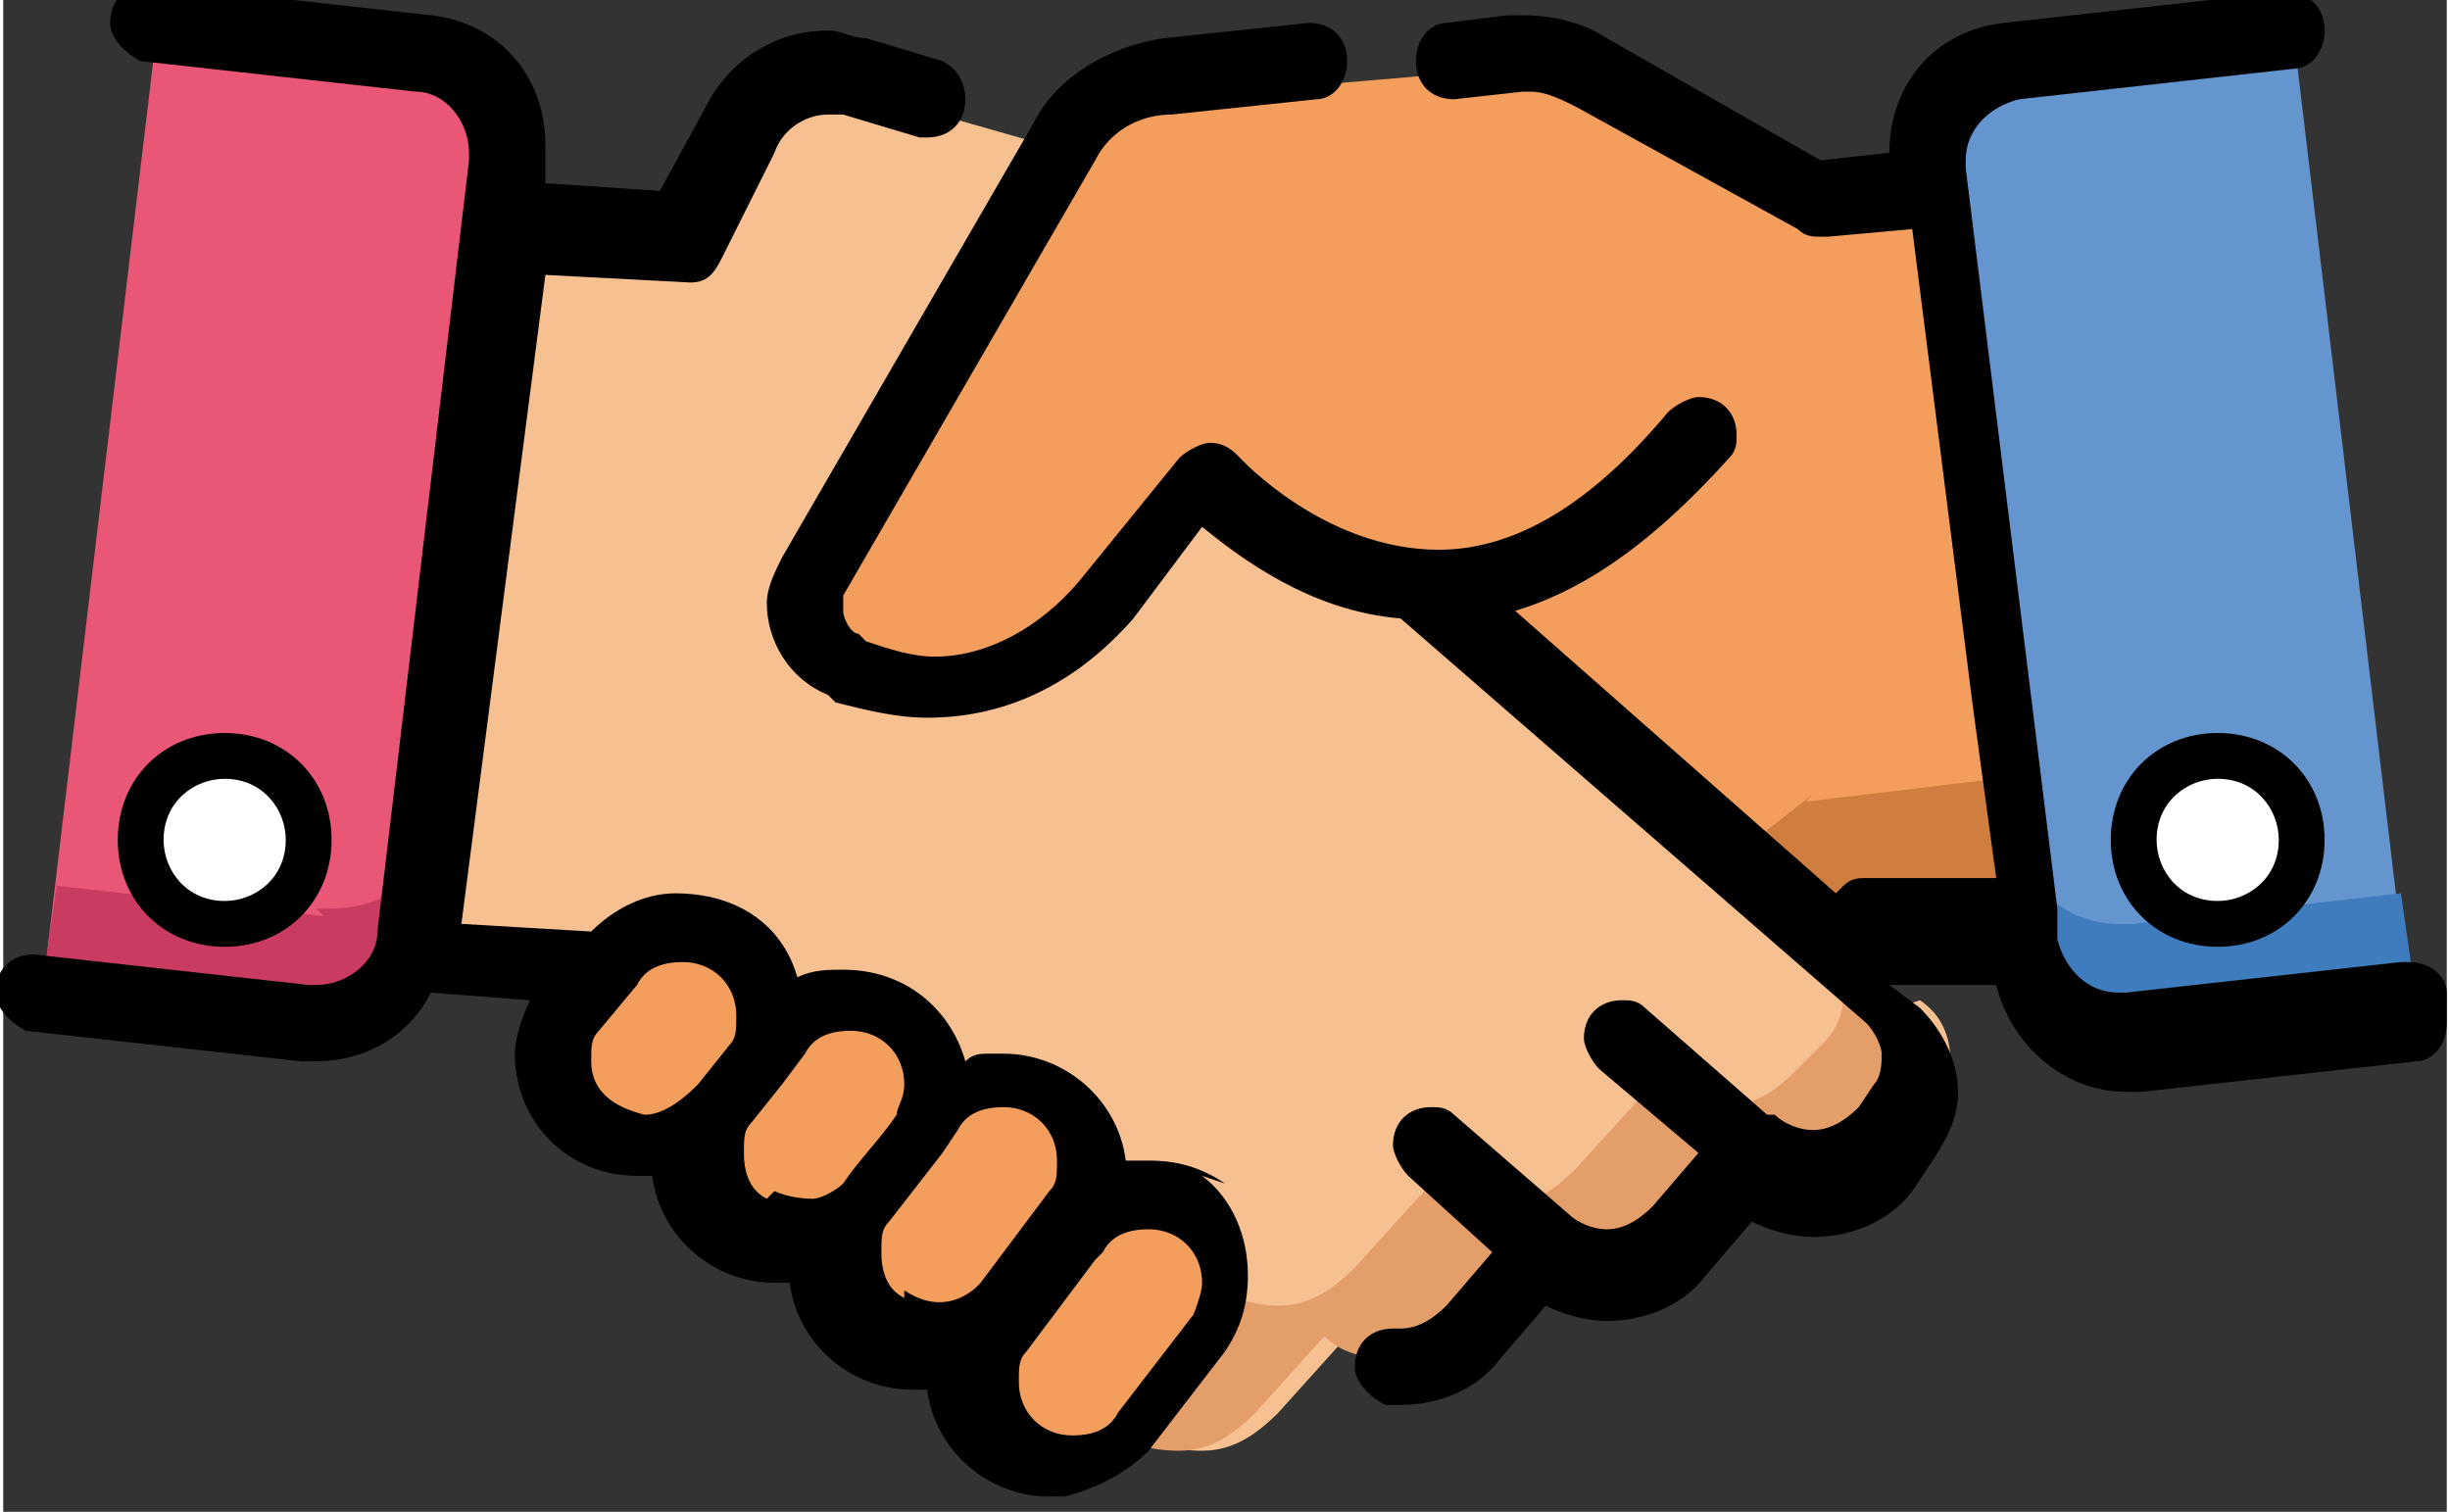 <?xml version="1.0" encoding="UTF-8"?>
<!DOCTYPE svg PUBLIC "-//W3C//DTD SVG 1.1//EN" "http://www.w3.org/Graphics/SVG/1.1/DTD/svg11.dtd">
<!-- Creator: CorelDRAW 2020 (64-Bit) -->
<svg xmlns="http://www.w3.org/2000/svg" xml:space="preserve" width="16.812mm" height="10.375mm" version="1.1" style="shape-rendering:geometricPrecision; text-rendering:geometricPrecision; image-rendering:optimizeQuality; fill-rule:evenodd; clip-rule:evenodd"
viewBox="0 0 3.2 1.98"
 xmlns:xlink="http://www.w3.org/1999/xlink"
 xmlns:xodm="http://www.corel.com/coreldraw/odm/2003">
 <rect x="0" y="0" width="3.2" height="1.98" fill="#333333" stroke="none"/>
 <defs>
  <style type="text/css">
   <![CDATA[
    .fil9 {fill:black;fill-rule:nonzero}
    .fil5 {fill:#3F7CBE;fill-rule:nonzero}
    .fil4 {fill:#6495CF;fill-rule:nonzero}
    .fil7 {fill:#CA3B61;fill-rule:nonzero}
    .fil1 {fill:#D07D40;fill-rule:nonzero}
    .fil3 {fill:#E39E6A;fill-rule:nonzero}
    .fil6 {fill:#E95676;fill-rule:nonzero}
    .fil8 {fill:#E9ECF0;fill-rule:nonzero}
    .fil0 {fill:#F39E5C;fill-rule:nonzero}
    .fil2 {fill:#F7C091;fill-rule:nonzero}
    .fil10 {fill:white;fill-rule:nonzero}
   ]]>
  </style>
 </defs>
 <g id="Capa_x0020_1">
  <g id="_2730172024544">
   <path class="fil0" d="M2.62 0.92l-0.08 -0.66 -0.15 0.02 0 -0 -0.3 -0.17c-0.03,-0.01 -0.06,-0.02 -0.09,-0.02 -0.01,0 -0.01,0 -0.02,0l-0.47 0.04c-0.06,0.01 -0.11,0.04 -0.14,0.09l-0.33 0.57c-0.01,0.01 -0.01,0.03 -0.01,0.04 0,0.03 0.02,0.06 0.05,0.07l0.01 0.01c0.03,0.01 0.05,0.02 0.08,0.02l-0.04 0.04 -0.08 0.07 -0.24 0.2c-0.02,0.02 -0.03,0.05 -0.03,0.08 0,0.02 0.01,0.05 0.02,0.07l0.02 0.03c0.02,0.03 0.06,0.04 0.1,0.04 0.03,0 0.06,-0.01 0.09,-0.03l0.09 0.1c0.02,0.03 0.06,0.04 0.1,0.04 0.03,0 0.06,-0.01 0.09,-0.03l0.09 0.1c0.02,0.03 0.06,0.04 0.1,0.04 0.03,0 0.06,-0.01 0.09,-0.03l0.05 0.04c0.02,0.03 0.06,0.04 0.1,0.04 0.03,0 0.06,-0.01 0.09,-0.03l0.07 -0.06 0.56 -0.44 0 -0 0.22 -0 -0.04 -0.29z"/>
   <path class="fil1" d="M2.37 1.04l-0 0 -0.56 0.44 -0.07 0.06c-0.02,0.02 -0.05,0.03 -0.09,0.03 -0.04,0 -0.07,-0.02 -0.1,-0.04l-0.05 -0.04c-0.02,0.02 -0.05,0.03 -0.09,0.03 -0.04,0 -0.07,-0.02 -0.1,-0.04l-0.09 -0.1c-0.02,0.02 -0.05,0.03 -0.09,0.03 -0.04,0 -0.07,-0.02 -0.1,-0.04l-0.09 -0.1c-0.02,0.02 -0.05,0.03 -0.09,0.03 -0.03,0 -0.05,-0.01 -0.08,-0.02 -0.01,0.02 -0.02,0.04 -0.02,0.06 0,0.02 0.01,0.05 0.02,0.07l0.02 0.03c0.02,0.03 0.06,0.04 0.1,0.04 0.03,0 0.06,-0.01 0.09,-0.03l0.09 0.1c0.02,0.03 0.06,0.04 0.1,0.04 0.03,0 0.06,-0.01 0.09,-0.03l0.09 0.1c0.02,0.03 0.06,0.04 0.1,0.04 0.03,0 0.06,-0.01 0.09,-0.03l0.05 0.04c0.02,0.03 0.06,0.04 0.1,0.04 0.03,0 0.06,-0.01 0.09,-0.03l0.07 -0.06 0.56 -0.44 0 -0 0.22 -0 -0.02 -0.2 -0.25 0.03z"/>
   <path class="fil2" d="M2.48 1.32l-0.3 -0.26 -0.08 -0.07 -0.06 -0.05 -0.26 -0.22 0.03 -0.25c0,-0.01 0,-0.01 0,-0.02 0,-0.08 -0.05,-0.15 -0.13,-0.17l-0.56 -0.16c-0.01,-0 -0.02,-0 -0.03,-0 -0.05,0 -0.09,0.03 -0.12,0.07l-0.07 0.14 -0.3 -0.02 -0.08 0.66 -0.03 0.29 0.3 0.02 0 0 0.62 0.53 0.07 0.06c0.02,0.02 0.05,0.03 0.09,0.03 0.04,0 0.07,-0.02 0.1,-0.05l0.09 -0.1c0.02,0.02 0.05,0.03 0.09,0.03 0.04,0 0.07,-0.02 0.1,-0.05l0.09 -0.1c0.02,0.02 0.05,0.03 0.09,0.03 0.04,0 0.07,-0.02 0.1,-0.05l0.09 -0.1c0.02,0.02 0.05,0.03 0.09,0.03 0.04,0 0.07,-0.02 0.1,-0.05l0.02 -0.03c0.02,-0.02 0.02,-0.04 0.02,-0.07 0,-0.03 -0.01,-0.06 -0.04,-0.08l0 0z"/>
   <path class="fil3" d="M2.48 1.32l-0.09 -0.08c0.01,0.02 0.02,0.04 0.02,0.06 0,0.03 -0.01,0.05 -0.03,0.07l-0.03 0.03c-0.03,0.03 -0.06,0.05 -0.1,0.05 -0.03,0 -0.07,-0.01 -0.09,-0.03l-0.1 0.11c-0.03,0.03 -0.06,0.05 -0.1,0.05 -0.03,0 -0.07,-0.01 -0.09,-0.03l-0.1 0.11c-0.03,0.03 -0.06,0.05 -0.1,0.05 -0.03,0 -0.07,-0.01 -0.09,-0.03l-0.1 0.11c-0.02,0.02 -0.04,0.03 -0.07,0.04l0.04 0.04c0.02,0.02 0.05,0.03 0.09,0.03 0.04,0 0.07,-0.02 0.1,-0.05l0.09 -0.1c0.02,0.02 0.05,0.03 0.09,0.03 0.04,0 0.07,-0.02 0.1,-0.05l0.09 -0.1c0.02,0.02 0.05,0.03 0.09,0.03 0.04,0 0.07,-0.02 0.1,-0.05l0.09 -0.1c0.02,0.02 0.05,0.03 0.09,0.03 0.04,0 0.07,-0.02 0.1,-0.05l0.02 -0.03c0.02,-0.02 0.02,-0.04 0.02,-0.07 0,-0.03 -0.01,-0.06 -0.04,-0.08l0 0z"/>
   <path class="fil0" d="M0.79 1.27l-0.04 0.05c-0.02,0.02 -0.02,0.05 -0.02,0.07 0,0.04 0.02,0.07 0.05,0.09l0 0c0.02,0.02 0.05,0.02 0.07,0.02 0.04,0 0.07,-0.02 0.09,-0.05l0.04 -0.05c0.02,-0.02 0.02,-0.05 0.02,-0.07 0,-0.04 -0.02,-0.07 -0.05,-0.09l0 0c-0.02,-0.02 -0.05,-0.02 -0.07,-0.02 -0.04,0 -0.07,0.02 -0.09,0.05l0 0z"/>
   <path class="fil0" d="M1.01 1.37l-0.07 0.09c-0.02,0.02 -0.02,0.05 -0.02,0.07 0,0.04 0.02,0.07 0.05,0.09l0 0c0.02,0.02 0.05,0.02 0.07,0.02 0.04,0 0.07,-0.02 0.09,-0.05l0.07 -0.09c0.02,-0.02 0.02,-0.05 0.02,-0.07 0,-0.04 -0.02,-0.07 -0.05,-0.09l0 0c-0.02,-0.02 -0.05,-0.02 -0.07,-0.02 -0.04,0 -0.07,0.02 -0.09,0.05l0 0z"/>
   <path class="fil0" d="M1.22 1.48l-0.09 0.12c-0.02,0.02 -0.02,0.05 -0.02,0.07 0,0.04 0.02,0.07 0.05,0.09l0 0c0.02,0.02 0.05,0.02 0.07,0.02 0.04,0 0.07,-0.02 0.09,-0.05l0.09 -0.12c0.02,-0.02 0.02,-0.05 0.02,-0.07 0,-0.04 -0.02,-0.07 -0.05,-0.09l0 0c-0.02,-0.02 -0.05,-0.02 -0.07,-0.02 -0.04,0 -0.07,0.02 -0.09,0.05l0 0z"/>
   <path class="fil0" d="M1.41 1.61l-0.1 0.13c-0.02,0.02 -0.02,0.05 -0.02,0.07 0,0.04 0.02,0.07 0.05,0.09l0 0c0.02,0.02 0.05,0.02 0.07,0.02 0.04,0 0.07,-0.02 0.09,-0.05l0.1 -0.13c0.02,-0.02 0.02,-0.05 0.02,-0.07 0,-0.04 -0.02,-0.07 -0.05,-0.09l-0 0c-0.02,-0.02 -0.05,-0.02 -0.07,-0.02 -0.04,0 -0.07,0.02 -0.09,0.05l-0 -0z"/>
   <g>
    <path class="fil0" d="M2.38 0.28l-0.3 -0.17c-0.03,-0.01 -0.06,-0.02 -0.09,-0.02 -0.01,0 -0.01,0 -0.02,0l-0.47 0.04c-0.06,0.01 -0.11,0.04 -0.14,0.09l-0.33 0.57c-0.01,0.01 -0.01,0.03 -0.01,0.04 0,0.03 0.02,0.06 0.05,0.07l0.01 0.01c0.03,0.01 0.07,0.02 0.1,0.02 0.09,0 0.18,-0.04 0.23,-0.11l0.13 -0.16c0,0 0.3,0.35 0.64,-0.06l0.18 -0.31zm0 0l0 0 0 0z"/>
   </g>
   <path class="fil4" d="M3 0.05l0.15 1.26 -0.36 0.04c-0.01,0 -0.01,0 -0.02,0 -0.06,0 -0.12,-0.05 -0.12,-0.11l-0.12 -1.01c-0,-0.01 -0,-0.01 -0,-0.02 0,-0.06 0.05,-0.12 0.11,-0.12l0.36 -0.04z"/>
   <path class="fil5" d="M2.79 1.21c-0.01,0 -0.01,0 -0.02,0 -0.06,0 -0.12,-0.04 -0.13,-0.11l0.02 0.14c0.01,0.06 0.06,0.11 0.12,0.11 0.01,0 0.01,-0 0.02,-0l0.36 -0.04 -0.02 -0.14 -0.35 0.04z"/>
   <path class="fil6" d="M0.2 0.05l-0.15 1.26 0.36 0.04c0.01,0 0.01,0 0.02,0 0.06,0 0.12,-0.05 0.12,-0.11l0.12 -1.01c0,-0.01 0,-0.01 0,-0.02 0,-0.06 -0.05,-0.12 -0.11,-0.12l-0.36 -0.04z"/>
   <path class="fil7" d="M0.42 1.2l-0.35 -0.04 -0.02 0.14 0.36 0.04c0.01,0 0.01,0 0.02,0 0.06,0 0.12,-0.05 0.12,-0.11l0.01 -0.11c-0.03,0.04 -0.07,0.07 -0.13,0.07 -0.01,0 -0.01,-0 -0.02,-0l0 0z"/>
   <circle class="fil8" cx="2.9" cy="1.1" r="0.09"/>
   <circle class="fil8" cx="0.29" cy="1.1" r="0.09"/>
   <path class="fil9" d="M1.6 1.55c-0.03,-0.02 -0.06,-0.03 -0.1,-0.03 -0.01,0 -0.02,0 -0.03,0 -0.01,-0.08 -0.08,-0.14 -0.16,-0.14 -0.01,0 -0.02,0 -0.02,0 -0.01,0 -0.02,0 -0.03,0.01 -0.02,-0.07 -0.08,-0.12 -0.16,-0.12 -0.02,0 -0.04,0 -0.06,0.01 -0.02,-0.07 -0.08,-0.11 -0.16,-0.11 -0.04,0 -0.08,0.02 -0.11,0.05l-0.17 -0.01 0.11 -0.85 0.19 0.01c0,0 0,0 0,0 0.02,0 0.03,-0.01 0.04,-0.03l0.07 -0.14c0.01,-0.03 0.04,-0.05 0.07,-0.05 0.01,0 0.01,0 0.02,0l0.1 0.03c0,0 0.01,0 0.01,0 0.03,0 0.05,-0.02 0.05,-0.05 0,-0.02 -0.01,-0.04 -0.03,-0.05l-0.1 -0.03c-0.02,-0 -0.03,-0.01 -0.05,-0.01 -0.07,0 -0.13,0.04 -0.16,0.1l-0.06 0.11 -0.15 -0.01 0 -0.03c0,-0.01 0,-0.01 0,-0.02 0,-0.09 -0.06,-0.16 -0.15,-0.17l-0.36 -0.04c-0,-0 -0,-0 -0.01,-0 -0.03,0 -0.05,0.02 -0.05,0.05 0,0.02 0.02,0.04 0.04,0.05l0.36 0.04c0.04,0 0.07,0.04 0.07,0.08 0,0 -0,0.01 -0,0.01l-0.12 1.01c-0,0.04 -0.04,0.07 -0.08,0.07 -0,0 -0.01,-0 -0.01,-0l-0.36 -0.04c-0,-0 -0,-0 -0,-0 -0.03,0 -0.05,0.02 -0.05,0.05 0,0.02 0.02,0.04 0.04,0.05l0.36 0.04c0.01,0 0.01,0 0.02,0 0.06,0 0.12,-0.03 0.15,-0.09l0.13 0.01c-0.01,0.02 -0.02,0.05 -0.02,0.07 0,0.09 0.07,0.16 0.16,0.16 0.01,0 0.02,-0 0.02,-0 0,0 0,-0 0,-0 0,0 0,0 0,0 0.01,0.08 0.08,0.14 0.16,0.14 0.01,0 0.02,-0 0.02,-0 0.01,0.08 0.08,0.14 0.16,0.14 0.01,0 0.02,-0 0.02,-0 0,0 0,0 0,0 0.01,0.08 0.08,0.14 0.16,0.14 0.01,0 0.02,-0 0.02,-0 0.04,-0.01 0.08,-0.03 0.11,-0.06l0.1 -0.13c0.02,-0.03 0.03,-0.06 0.03,-0.1 0,-0.05 -0.02,-0.1 -0.06,-0.13l0 0zm-0.76 -0.09c-0.04,-0.01 -0.07,-0.03 -0.07,-0.07 0,-0.02 0,-0.03 0.01,-0.04l0.05 -0.06c0.01,-0.02 0.03,-0.03 0.06,-0.03 0.04,0 0.07,0.03 0.07,0.07 0,0.02 -0,0.03 -0.01,0.04l-0.04 0.05c-0.01,0.01 -0.04,0.04 -0.07,0.04zm0.16 0.11c-0.02,-0.01 -0.03,-0.03 -0.03,-0.06 0,-0.02 0,-0.03 0.01,-0.04l0.04 -0.05 0 0 0.03 -0.04c0.01,-0.02 0.03,-0.03 0.06,-0.03 0.04,0 0.07,0.03 0.07,0.07 0,0.02 -0.01,0.03 -0.01,0.04 -0.02,0.03 -0.05,0.06 -0.07,0.09 -0.01,0.01 -0.03,0.02 -0.04,0.02 -0.03,0 -0.05,-0.01 -0.05,-0.01l0 0zm0.18 0.13c-0.02,-0.01 -0.03,-0.03 -0.03,-0.06 0,-0.02 0,-0.03 0.01,-0.04l0 0 0.07 -0.09 0 0 0.02 -0.03c0.01,-0.02 0.03,-0.03 0.06,-0.03 0.04,0 0.07,0.03 0.07,0.07 0,0.02 -0,0.03 -0.01,0.04l-0.09 0.12 0 0c0,0 -0.04,0.05 -0.1,0.01zm0.38 0.02l-0.1 0.13c-0.01,0.02 -0.03,0.03 -0.06,0.03 -0.04,0 -0.07,-0.03 -0.07,-0.07 0,-0.02 0,-0.03 0.01,-0.04l0.09 -0.12 0 0 0.01 -0.01c0.01,-0.02 0.03,-0.03 0.06,-0.03 0.04,0 0.07,0.03 0.07,0.07 0,0.02 -0.02,0.06 -0.01,0.04l0 -0z"/>
   <path class="fil9" d="M3.2 1.3c-0,-0.02 -0.02,-0.04 -0.05,-0.04 -0,0 -0,0 -0.01,0l-0.36 0.04c-0,0 -0.01,0 -0.01,0 -0.04,0 -0.07,-0.03 -0.08,-0.07l-0 -0.03 0 0 -0 -0.01 -0.12 -0.97c-0,-0 -0,-0.01 -0,-0.01 0,-0.04 0.03,-0.07 0.07,-0.08l0.36 -0.04c0.02,-0 0.04,-0.02 0.04,-0.05 0,-0.03 -0.02,-0.05 -0.05,-0.05 -0,0 -0,0 -0.01,0l-0.36 0.04c-0.09,0.01 -0.15,0.08 -0.15,0.17 0,0 0,0 0,0l-0.09 0.01 -0.28 -0.16c-0.03,-0.02 -0.07,-0.03 -0.11,-0.03 -0.01,0 -0.01,0 -0.02,0l-0 0 -0.08 0.01c-0.02,0 -0.04,0.02 -0.04,0.05 0,0.03 0.02,0.05 0.05,0.05 0,0 0,-0 0,-0l0.09 -0.01c0,-0 0.01,-0 0.01,-0 0.02,0 0.04,0.01 0.06,0.02l0.29 0.16c0.01,0.01 0.02,0.01 0.03,0.01 0,0 0,-0 0.01,-0l0.11 -0.01 0.08 0.63 0.03 0.22 -0.17 0c-0.01,0 -0.02,0 -0.03,0.01l-0.01 0.01 -0.42 -0.37c0.1,-0.03 0.19,-0.1 0.28,-0.2 0.01,-0.01 0.01,-0.02 0.01,-0.03 0,-0.03 -0.02,-0.05 -0.05,-0.05 -0.01,0 -0.03,0.01 -0.04,0.02 -0.1,0.12 -0.2,0.18 -0.3,0.18 -0.15,0 -0.26,-0.12 -0.26,-0.12 -0.01,-0.01 -0.02,-0.02 -0.04,-0.02 -0.01,0 -0.03,0.01 -0.04,0.02l-0.13 0.16c-0.05,0.06 -0.12,0.1 -0.19,0.1 -0.03,0 -0.06,-0.01 -0.09,-0.02l-0.01 -0.01c-0.01,-0 -0.02,-0.02 -0.02,-0.03 0,-0.01 0,-0.01 0,-0.02l0.33 -0.57c0.02,-0.04 0.06,-0.06 0.1,-0.06l0.19 -0.02c0.02,-0 0.04,-0.02 0.04,-0.05 0,-0.03 -0.02,-0.05 -0.05,-0.05 -0,0 -0,0 -0,0l-0.19 0.02c-0.07,0.01 -0.14,0.05 -0.17,0.11l-0.33 0.57c-0.01,0.02 -0.02,0.04 -0.02,0.06 0,0.05 0.03,0.1 0.08,0.12l0.01 0.01c0.04,0.01 0.08,0.02 0.12,0.02 0.11,-0 0.2,-0.05 0.27,-0.13l0.09 -0.12c0.05,0.04 0.14,0.11 0.26,0.12l0.61 0.53c0.01,0.01 0.02,0.03 0.02,0.04 0,0.01 -0,0.03 -0.01,0.04l-0.02 0.03c-0.02,0.02 -0.04,0.03 -0.06,0.03 -0.02,0 -0.04,-0.01 -0.05,-0.02 -0,-0 -0,-0 -0.01,-0l-0.16 -0.14c-0.01,-0.01 -0.02,-0.01 -0.03,-0.01 -0.03,0 -0.05,0.02 -0.05,0.05 0,0.01 0.01,0.03 0.02,0.04l0.13 0.11 -0.06 0.07c-0.02,0.02 -0.04,0.03 -0.06,0.03 -0.02,0 -0.04,-0.01 -0.05,-0.02l-0 -0 -0.15 -0.13c-0.01,-0.01 -0.02,-0.01 -0.03,-0.01 -0.03,0 -0.05,0.02 -0.05,0.05 0,0.01 0.01,0.03 0.02,0.04l0.11 0.1 -0.06 0.07c-0.02,0.02 -0.04,0.03 -0.06,0.03 -0,0 -0.01,-0 -0.01,-0 -0,-0 -0,-0 -0,-0 -0.03,0 -0.05,0.02 -0.05,0.05 0,0.02 0.02,0.04 0.04,0.05 0.01,0 0.01,0 0.02,0 0.05,0 0.1,-0.02 0.13,-0.06l0.06 -0.07c0.02,0.01 0.05,0.02 0.08,0.02 0.05,0 0.1,-0.02 0.13,-0.06l0.06 -0.07c0.02,0.01 0.05,0.02 0.08,0.02 0.05,0 0.1,-0.02 0.13,-0.06l0.02 -0.03c0.02,-0.03 0.04,-0.06 0.04,-0.1 0,-0.04 -0.02,-0.08 -0.05,-0.11l-0.04 -0.03 0.14 -0c0.02,0.08 0.09,0.14 0.17,0.14 0.01,0 0.01,-0 0.02,-0l0.36 -0.04c0.02,-0 0.04,-0.02 0.04,-0.05 0,-0 -0,-0 -0,-0.01l0 0z"/>
   <path class="fil9" d="M2.9 0.96c0,0 -0,0 -0,0 -0.08,0 -0.14,0.06 -0.14,0.14 0,0.08 0.06,0.14 0.14,0.14 0.08,0 0.14,-0.06 0.14,-0.14 0,0 0,-0 0,-0 -0,-0.08 -0.06,-0.14 -0.14,-0.14l0 0z"/>
   <path class="fil10" d="M2.9 1.02c0,0 -0,0 -0,0 -0.04,0 -0.08,0.03 -0.08,0.08 0,0.04 0.03,0.08 0.08,0.08 0.04,0 0.08,-0.03 0.08,-0.08 0,0 0,0 0,0 -0,-0.04 -0.03,-0.08 -0.08,-0.08l0 0z"/>
   <circle class="fil8" cx="0.29" cy="1.1" r="0.09"/>
   <path class="fil9" d="M0.29 0.96c0,0 -0,0 -0,0 -0.08,0 -0.14,0.06 -0.14,0.14 0,0.08 0.06,0.14 0.14,0.14 0.08,0 0.14,-0.06 0.14,-0.14 0,0 0,-0 0,-0 -0,-0.08 -0.06,-0.14 -0.14,-0.14l0 0z"/>
   <path class="fil10" d="M0.29 1.02c0,0 0,0 0,0 -0.04,0 -0.08,0.03 -0.08,0.08 0,0.04 0.03,0.08 0.08,0.08 0.04,0 0.08,-0.03 0.08,-0.08 0,0 0,0 0,0 -0,-0.04 -0.03,-0.08 -0.08,-0.08l0 0z"/>
  </g>
 </g>
</svg>
